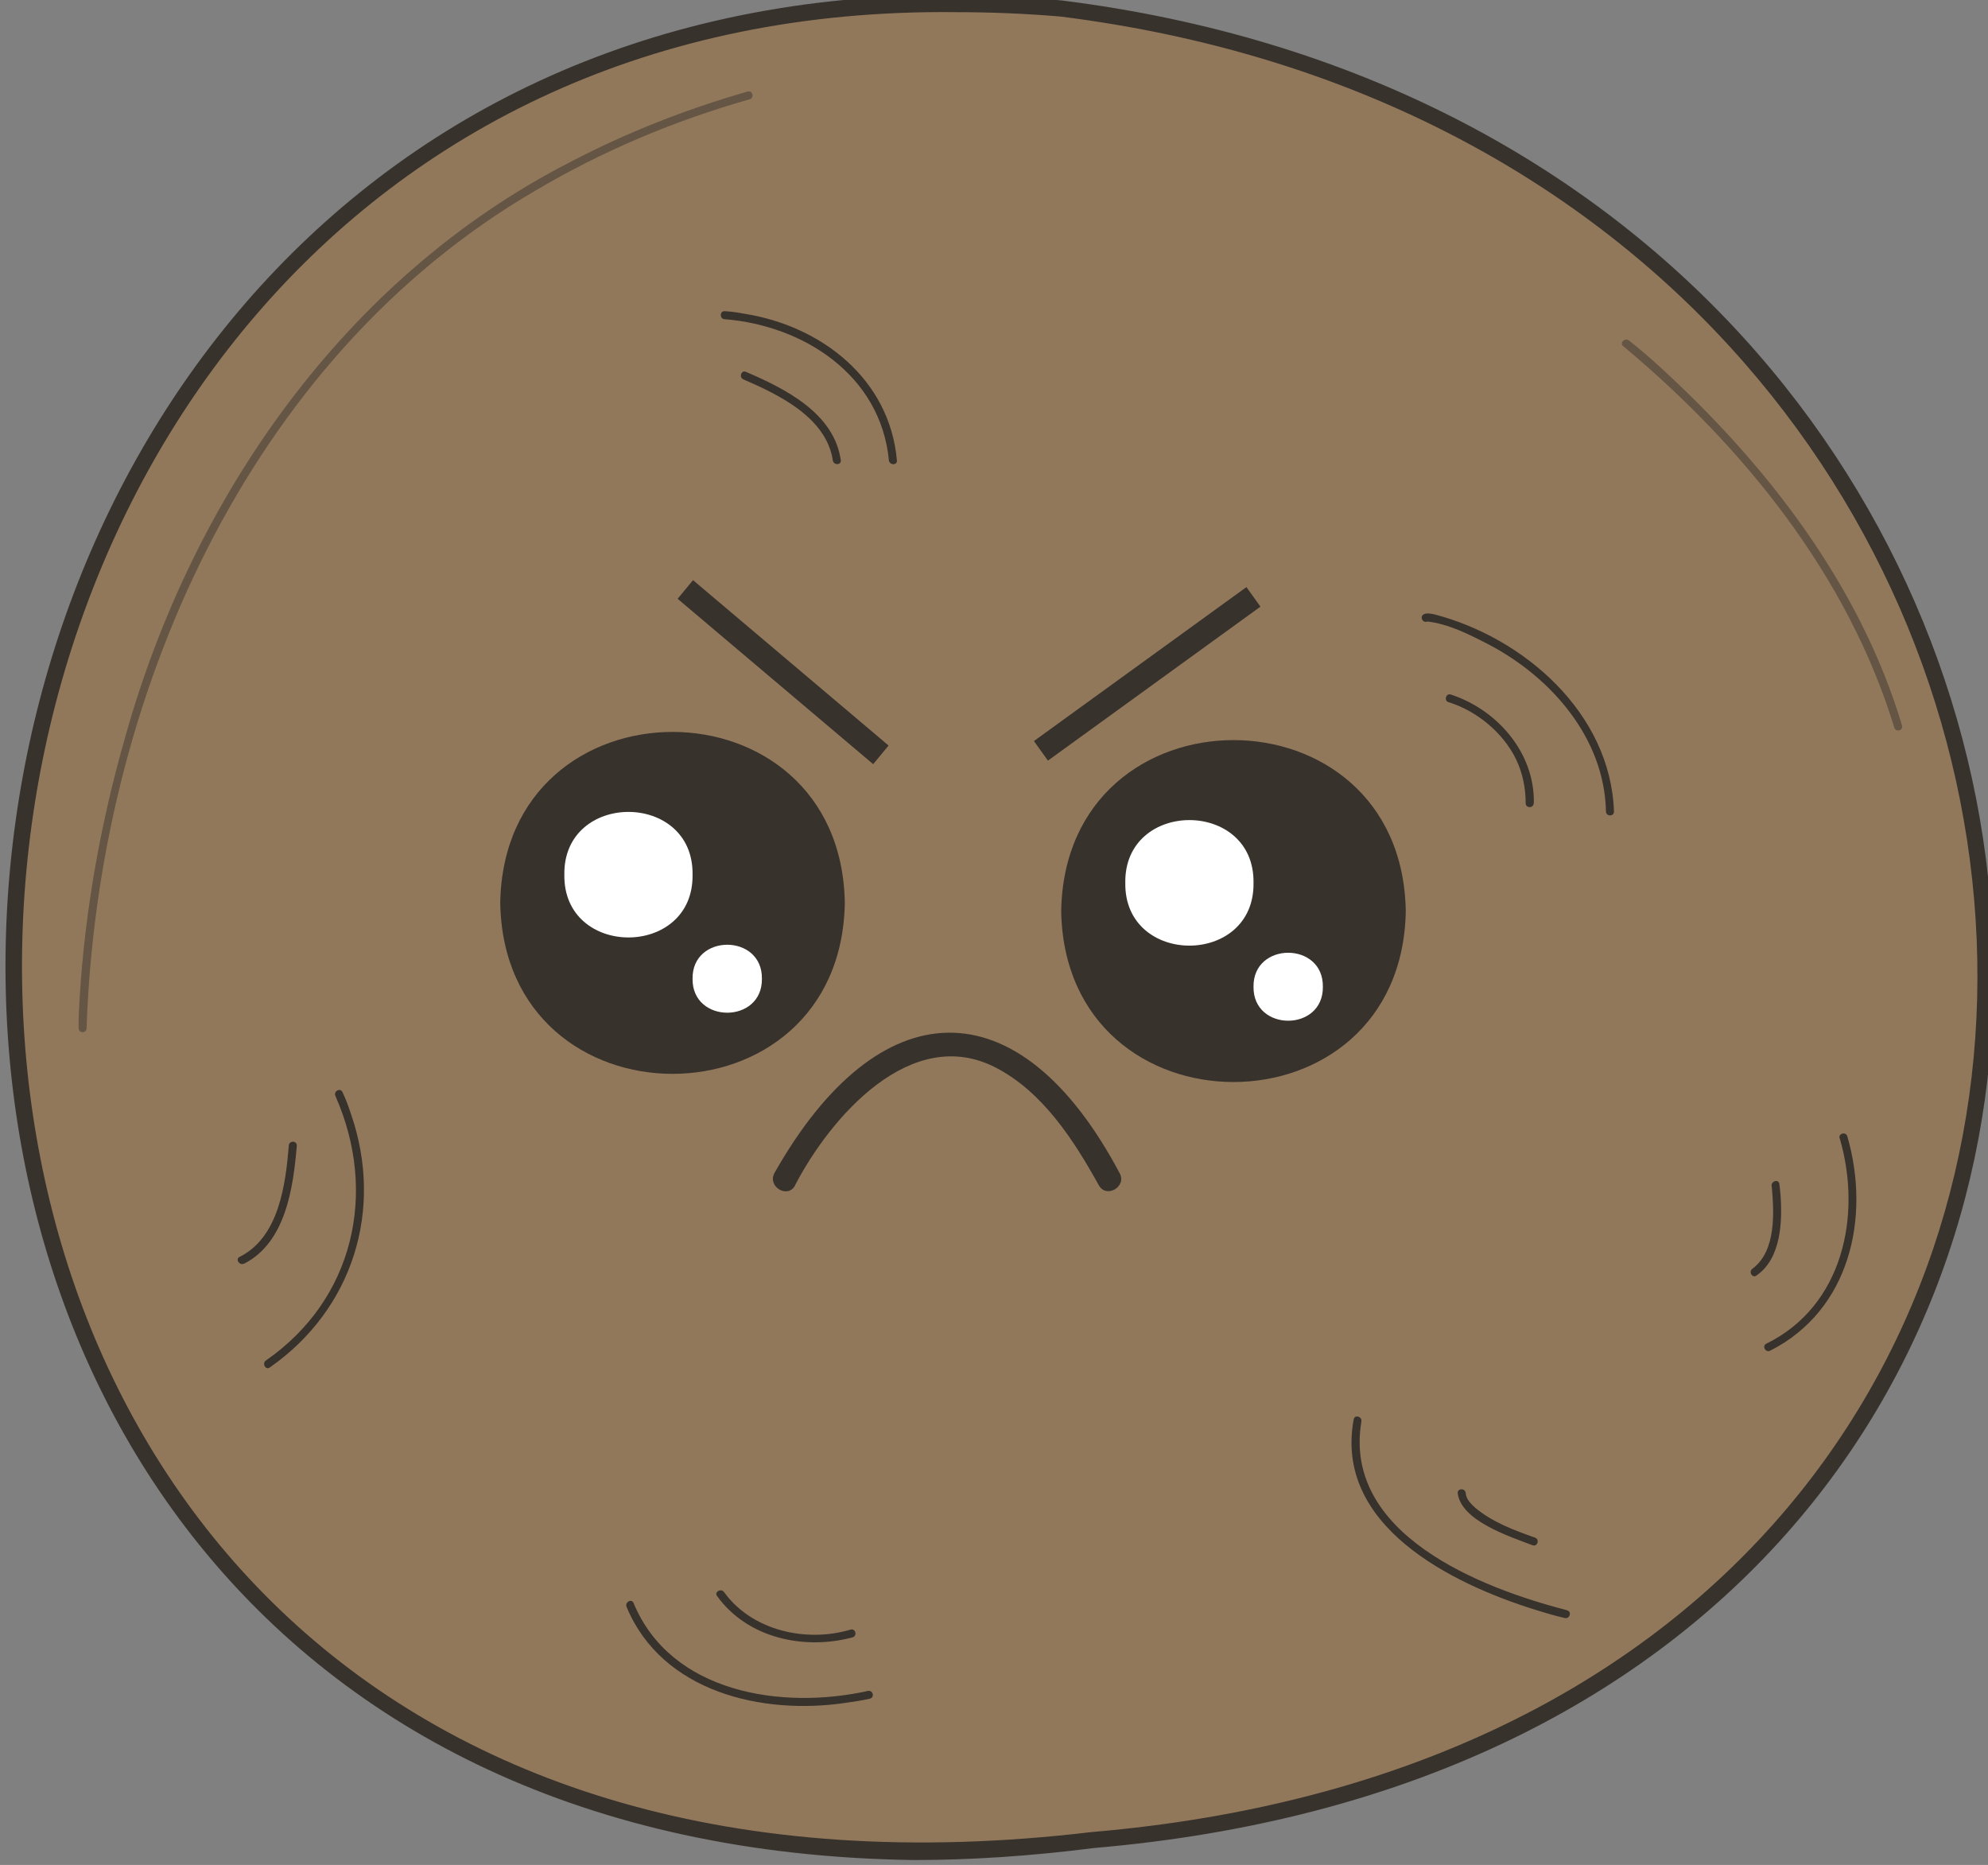 <?xml version="1.0" encoding="UTF-8"?><svg id="eksport" xmlns="http://www.w3.org/2000/svg" width="129" height="121" viewBox="0 0 129 121"><rect x="0" y="0" width="129" height="121" fill="#808080" stroke="none"/><defs><style>.cls-1{opacity:.5;}.cls-2{fill:#38322d;}.cls-2,.cls-3,.cls-4{stroke-width:0px;}.cls-3{fill:#92785b;}.cls-4{fill:#fff;}</style></defs><g id="kokosnød"><path class="cls-3" d="m70.94,119.38C-24.12,131.61-20.07-6.78,68.86.55c77.73,10.65,81.68,112.32,2.08,118.83Z"/><path class="cls-2" d="m59.29,120.68C-26.26,119.49-14.87-7.86,68.9.03c76.75,9.62,83.64,112.88,2.09,119.87-4.14.53-8.04.78-11.7.78ZM62.1.79C-17.65-.2-22.85,130.04,70.87,118.86h.02c80.37-6.88,73.33-108.37-2.11-117.79-2.27-.19-4.5-.28-6.69-.28Z"/><g id="_øjenbryn"><polygon class="cls-2" points="56.66 49.58 43.97 38.85 44.97 37.64 57.66 48.37 56.66 49.58"/><polygon class="cls-2" points="68 49.35 67.09 48.08 80.88 38.09 81.79 39.36 68 49.35"/></g><g id="mund"><path class="cls-2" d="m51.59,76.9c2.29-4.4,7.53-10.48,13.03-7.63,3.04,1.57,5.07,4.72,6.68,7.63.49.88,1.84.09,1.35-.79-6.56-12.36-15.65-11.93-22.4,0-.47.89.88,1.69,1.35.79h0Z"/></g><g id="_øje"><path class="cls-2" d="m54.82,58.58c-.25,14.79-22.11,14.79-22.36,0,.25-14.79,22.11-14.79,22.36,0Z"/><path class="cls-4" d="m44.94,56.75c.08,5.43-8.4,5.43-8.32,0-.08-5.43,8.4-5.43,8.32,0Z"/><path class="cls-4" d="m49.44,63.5c.04,2.94-4.54,2.94-4.5,0-.04-2.94,4.54-2.94,4.5,0Z"/></g><g id="_øje-2"><path class="cls-2" d="m91.22,59.11c-.25,14.79-22.11,14.79-22.36,0,.25-14.79,22.11-14.79,22.36,0Z"/><path class="cls-4" d="m81.34,57.28c.08,5.43-8.4,5.43-8.32,0-.08-5.43,8.4-5.43,8.32,0Z"/><path class="cls-4" d="m85.84,64.02c.04,2.94-4.54,2.94-4.5,0-.04-2.94,4.54-2.94,4.5,0Z"/></g><g id="tekstur"><g id="tekstur-2"><path class="cls-2" d="m54.56,29.87c-.42-3.06-3.62-4.66-6.17-5.75-.31-.12-.45.39-.14.5,2.31,1,5.36,2.47,5.79,5.24.03.33.55.34.52,0h0Z"/><path class="cls-2" d="m47.02,20.71c5.14.41,10.13,3.64,10.66,9.16.04.33.56.33.52,0-.47-5.29-4.91-8.72-9.87-9.51-.43-.08-.87-.15-1.31-.17-.33-.02-.33.51,0,.52h0Z"/></g><g id="tekstur-3"><path class="cls-2" d="m99.53,52.12c.07-3.28-2.38-6.08-5.39-7.06-.32-.1-.46.41-.14.5,1.8.55,3.52,1.96,4.36,3.67.44.9.64,1.89.64,2.88,0,.34.52.34.52,0h0Z"/><path class="cls-2" d="m92.64,40.3s0,.02-.05.02c1.42.16,2.76.85,4.02,1.5,4.04,2.12,7.5,6.06,7.6,10.83.01.34.53.34.52,0-.22-6.39-5.83-11.27-11.65-12.79-.21-.04-.5-.11-.7,0-.29.17-.03.62.26.45h0Z"/></g><g id="tekstur-4"><path class="cls-2" d="m113.97,82.76c1.62-1.1,1.7-3.55,1.56-5.31-.02-.21-.04-.43-.07-.64-.06-.36-.6-.15-.49.19.14,1.6.31,4.15-1.25,5.31-.28.19-.02.64.26.45h0Z"/><path class="cls-2" d="m119.38,73.86c1.46,5,.2,10.89-4.77,13.32-.3.16-.03.61.26.45,5.16-2.61,6.53-8.64,5-13.91-.1-.32-.6-.18-.5.14h0Z"/></g><g id="tekstur-5"><path class="cls-2" d="m94.59,96.87c.2,1.8,3.39,2.83,4.87,3.39.32.1.46-.4.14-.5-1.36-.48-2.78-1.01-3.89-1.95-.27-.24-.58-.57-.6-.93-.02-.34-.54-.34-.52,0h0Z"/><path class="cls-2" d="m101.68,104.47c-5.65-1.45-14.56-4.96-13.34-12.24.06-.33-.44-.47-.5-.14-1.28,6.89,6.32,10.65,11.77,12.35.64.2,1.28.39,1.93.54.33.07.47-.43.14-.5h0Z"/></g><g id="tekstur-6"><path class="cls-2" d="m46.53,103.55c1.97,2.74,5.66,3.53,8.8,2.68.32-.1.18-.6-.14-.5-2.88.86-6.4.07-8.21-2.44-.2-.26-.65,0-.45.26h0Z"/><path class="cls-2" d="m56.31,109.71c-5.54,1.23-12.77.16-15.2-5.71-.14-.31-.58-.04-.45.26,2.3,5.53,8.82,7.03,14.22,6.22.52-.07,1.05-.15,1.57-.27.33-.08.19-.58-.14-.5h0Z"/></g><g id="tekstur-7"><path class="cls-2" d="m15.82,82c2.71-1.37,3.21-4.91,3.44-7.67.01-.34-.51-.34-.52,0-.21,2.55-.65,5.94-3.18,7.21-.31.13-.04.58.26.45h0Z"/><path class="cls-2" d="m21.77,71.12c2.77,6.27,1.18,13.21-4.52,17.15-.27.2,0,.65.26.45,5.38-3.76,7.41-10.22,5.27-16.43-.16-.49-.34-.98-.56-1.44-.15-.3-.6-.04-.45.26h0Z"/></g></g><g id="skygge" class="cls-1"><path class="cls-2" d="m5.62,66.7c.72-21.21,10.35-43.4,29.12-54.33,4.35-2.58,9.05-4.55,13.91-5.93.32-.09.18-.6-.14-.5-3.98,1.14-7.86,2.66-11.54,4.59-14.53,7.45-24.47,21.68-28.84,37.27-1.58,5.51-2.61,11.19-2.96,16.92-.04.66-.08,1.33-.07,1.99,0,.34.52.34.52,0h0Z"/></g><g id="skygge-2" class="cls-1"><path class="cls-2" d="m105.33,22.46c7.8,6.51,14.58,14.89,17.59,24.75.09.32.6.19.5-.14-2.77-9.25-8.94-17.14-16-23.53-.56-.5-1.13-.99-1.72-1.45-.26-.2-.63.16-.37.37h0Z"/></g></g></svg>
